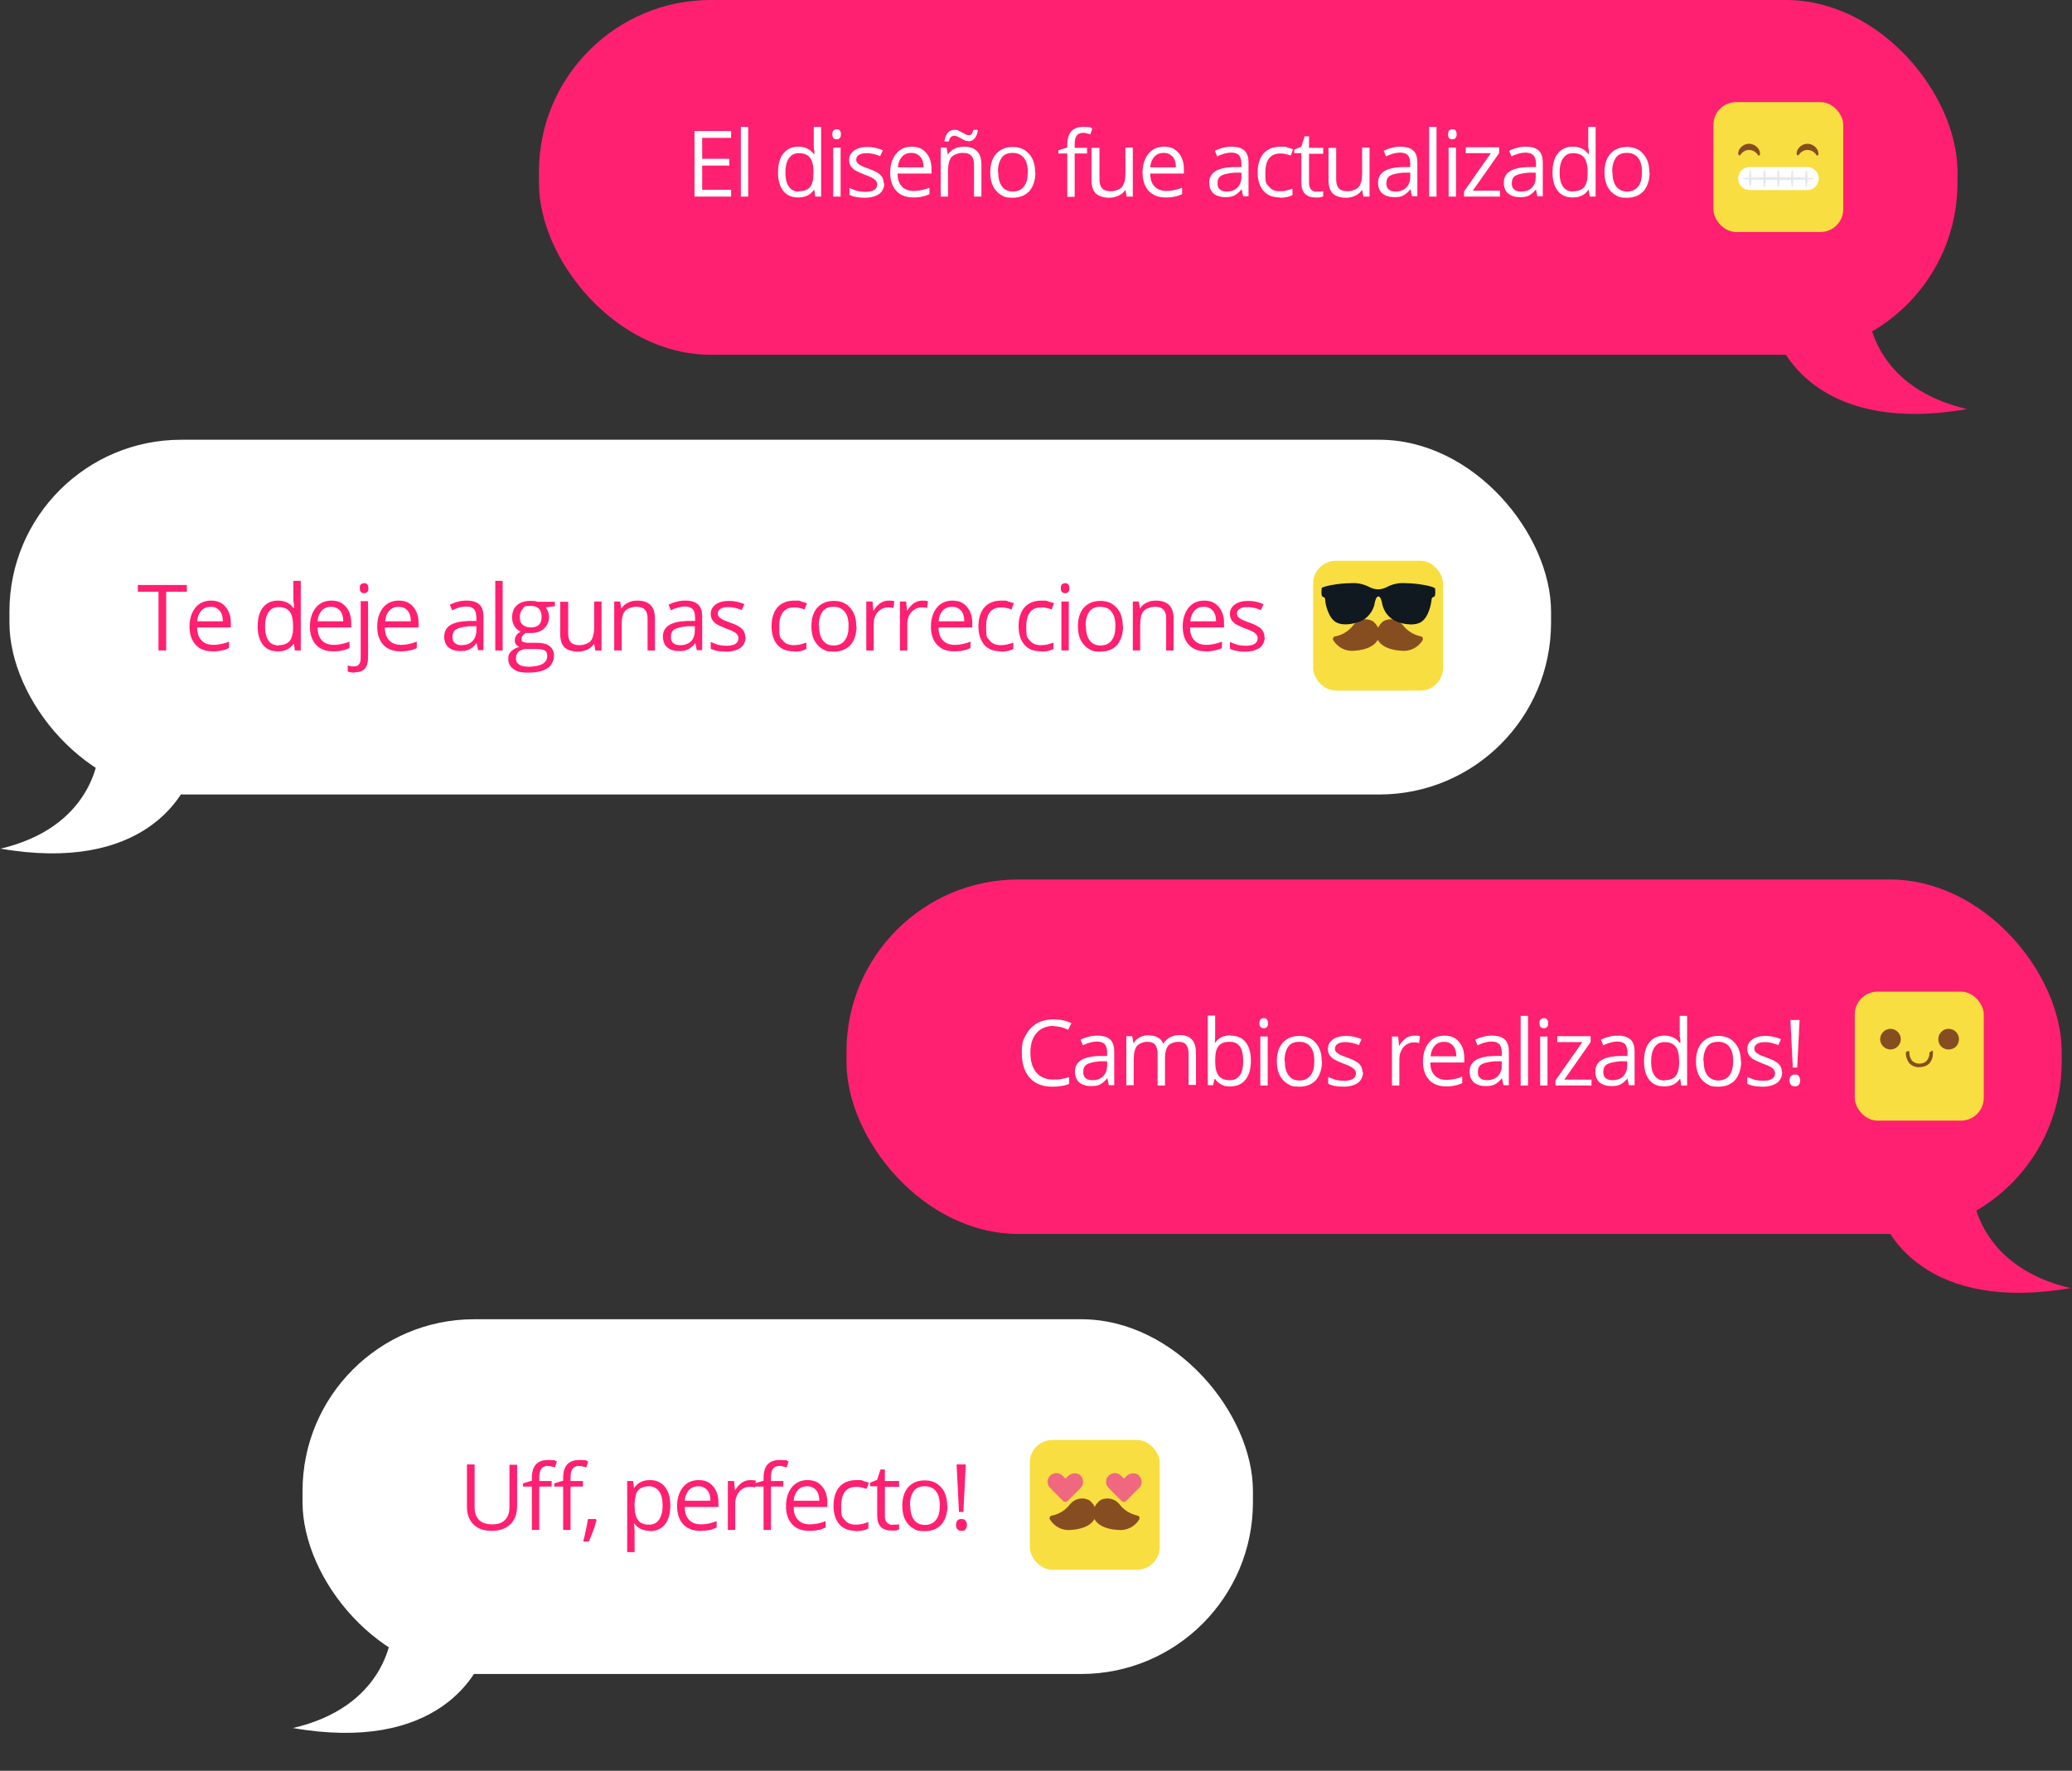 <?xml version="1.0" encoding="UTF-8"?>
<svg id="Layer_1" xmlns="http://www.w3.org/2000/svg" version="1.1" viewBox="0 0 702 600">
  <rect x="0" y="0" width="702" height="600" fill="#333333" stroke="none"/>
  <!-- Generator: Adobe Illustrator 29.6.0, SVG Export Plug-In . SVG Version: 2.1.1 Build 207)  -->
  <defs>
    <style>
      .st0 {
        fill: #fff;
      }

      .st1 {
        fill: #f06880;
      }

      .st2 {
        fill: #101820;
      }

      .st3 {
        fill: #ff2072;
      }

      .st4 {
        fill: #f8de40;
      }

      .st5 {
        fill: #e6e7e8;
      }

      .st6 {
        fill: #864e20;
      }
    </style>
  </defs>
  <rect class="st0" x="3.2" y="149" width="522.3" height="120.2" rx="58.2" ry="58.2"/>
  <path class="st0" d="M0,287.6c30.1-7,35-29.6,33.6-40.1l32.8,8.8c-2.1,13.9-18.4,39.6-66.5,31.2h.1Z"/>
  <rect class="st3" x="182.6" width="480.6" height="120.2" rx="58.2" ry="58.2"/>
  <path class="st3" d="M666.4,138.6c-30.1-7-35-29.6-33.6-40l-32.8,8.8c2.1,13.9,18.4,39.6,66.5,31.2h-.1Z"/>
  <path class="st0" d="M247.7,66.6h-12.4v-22.2h12.4v2.3h-9.8v7.1h9.2v2.3h-9.2v8.2h9.8v2.3ZM253.5,66.6h-2.5v-23.6h2.5v23.6ZM275.8,64.4h-.1c-1.2,1.7-2.9,2.5-5.2,2.5s-3.9-.7-5.1-2.2-1.8-3.6-1.8-6.3.6-4.9,1.8-6.4c1.2-1.5,2.9-2.3,5.1-2.3s4,.8,5.2,2.5h.2v-1.2c-.1,0-.2-1.2-.2-1.2v-6.8h2.5v23.6h-2l-.3-2.2h-.1ZM270.7,64.8c1.7,0,3-.5,3.7-1.4.8-.9,1.2-2.5,1.2-4.5v-.5c0-2.4-.4-4-1.2-5-.8-1-2-1.5-3.7-1.5s-2.6.6-3.4,1.7c-.8,1.1-1.2,2.8-1.2,4.9s.4,3.7,1.2,4.8c.8,1.1,1.9,1.6,3.4,1.6h0ZM284.8,66.6h-2.5v-16.6h2.5v16.6ZM282,45.5c0-.6.1-1,.4-1.3s.6-.4,1.1-.4.8,0,1,.4c.3.3.4.7.4,1.3s-.1,1-.4,1.3-.6.4-1,.4-.8,0-1.1-.4c-.3-.3-.4-.7-.4-1.3ZM299.6,62.1c0,1.5-.6,2.7-1.7,3.6-1.2.8-2.8,1.3-4.9,1.3s-3.9-.3-5.2-1v-2.3c.8.4,1.7.7,2.6,1,.9.2,1.8.3,2.7.3,1.3,0,2.3-.2,3-.6s1.1-1.1,1.1-1.9-.3-1.2-.9-1.7-1.6-1-3.3-1.6c-1.5-.6-2.6-1.1-3.3-1.5-.6-.4-1.1-.9-1.5-1.5-.3-.5-.5-1.2-.5-2,0-1.4.6-2.4,1.7-3.2s2.6-1.2,4.5-1.2,3.5.4,5.2,1.1l-.9,2c-1.7-.7-3.2-1-4.5-1s-2.1.2-2.7.6c-.6.4-.9.9-.9,1.5s.1.8.3,1.1c.2.3.6.6,1.1.9.5.3,1.5.7,2.9,1.2,2,.7,3.3,1.4,4,2.2.7.7,1,1.6,1,2.7h.2ZM309.5,66.9c-2.5,0-4.4-.7-5.8-2.2s-2.1-3.6-2.1-6.2.7-4.8,2-6.4c1.3-1.6,3.1-2.4,5.3-2.4s3.7.7,4.9,2.1c1.2,1.4,1.8,3.2,1.8,5.4v1.6h-11.5c0,2,.5,3.4,1.5,4.4.9,1,2.3,1.5,4,1.5s3.6-.4,5.3-1.1v2.2c-.9.4-1.7.7-2.5.8-.8.2-1.7.3-2.9.3h0ZM308.8,51.8c-1.3,0-2.4.4-3.2,1.3-.8.9-1.3,2.1-1.4,3.6h8.7c0-1.6-.4-2.8-1.1-3.6s-1.7-1.3-3-1.3ZM330,66.6v-10.8c0-1.4-.3-2.4-.9-3-.6-.7-1.6-1-2.9-1s-3,.5-3.8,1.4-1.2,2.5-1.2,4.7v8.7h-2.5v-16.6h2l.4,2.3h.1c.5-.8,1.2-1.5,2.2-1.9.9-.5,2-.7,3.1-.7,2,0,3.5.5,4.5,1.5s1.5,2.5,1.5,4.6v10.8h-2.5ZM328.1,47.8c-.4,0-.9,0-1.3-.3-.4-.2-.8-.4-1.2-.6-.4-.2-.8-.4-1.2-.6-.4-.2-.7-.3-1.1-.3s-.9.2-1.2.5c-.3.3-.5.8-.6,1.4h-1.5c.1-1.2.5-2.2,1.1-2.9s1.3-1,2.3-1,.9,0,1.4.3c.4.2.8.4,1.2.6.4.2.8.4,1.1.6.4.2.7.3,1,.3.5,0,.9,0,1.1-.4.2-.3.4-.8.6-1.4h1.5c-.1,1.2-.5,2.2-1.1,2.9s-1.3,1-2.3,1h.2ZM350.8,58.3c0,2.7-.7,4.8-2,6.4-1.4,1.5-3.3,2.3-5.7,2.3s-2.8-.3-4-1-2-1.7-2.7-3c-.6-1.3-.9-2.8-.9-4.6,0-2.7.7-4.8,2-6.3,1.4-1.5,3.2-2.3,5.6-2.3s4.2.8,5.5,2.3c1.4,1.5,2.1,3.6,2.1,6.3h.1ZM338.2,58.3c0,2.1.4,3.7,1.3,4.9.8,1.1,2.1,1.7,3.7,1.7s2.9-.6,3.7-1.7c.9-1.1,1.3-2.7,1.3-4.9s-.4-3.7-1.3-4.8-2.1-1.7-3.8-1.7-2.9.5-3.7,1.6c-.8,1.1-1.3,2.7-1.3,4.8h0ZM368.3,52h-4.2v14.7h-2.5v-14.7h-3v-1.1l3-.9v-.9c0-4.1,1.8-6.1,5.4-6.1s1.9.2,3.1.5l-.7,2c-1-.3-1.8-.5-2.5-.5s-1.7.3-2.1,1c-.5.6-.7,1.6-.7,3v1.1h4.2v2h0ZM372.5,50v10.8c0,1.4.3,2.4.9,3,.6.7,1.6,1,2.9,1s3-.5,3.8-1.4c.8-1,1.2-2.5,1.2-4.7v-8.7h2.5v16.6h-2.1l-.4-2.2h-.1c-.5.8-1.2,1.4-2.2,1.9-.9.4-2,.7-3.1.7-2,0-3.5-.5-4.6-1.4-1-1-1.5-2.5-1.5-4.6v-10.9h2.7ZM395,66.9c-2.5,0-4.4-.7-5.8-2.2s-2.1-3.6-2.1-6.2.7-4.8,2-6.4c1.3-1.6,3.1-2.4,5.3-2.4s3.7.7,4.9,2.1c1.2,1.4,1.8,3.2,1.8,5.4v1.6h-11.4c0,2,.5,3.4,1.5,4.4.9,1,2.3,1.5,4,1.5s3.6-.4,5.3-1.1v2.2c-.9.4-1.7.7-2.5.8-.8.2-1.7.3-2.9.3h0ZM394.3,51.8c-1.3,0-2.4.4-3.2,1.3-.8.9-1.3,2.1-1.4,3.6h8.7c0-1.6-.4-2.8-1.1-3.6s-1.7-1.3-3-1.3ZM421.2,66.6l-.5-2.4h-.1c-.8,1-1.7,1.7-2.5,2.1s-1.8.5-3.1.5-2.9-.4-3.9-1.3c-.9-.8-1.4-2.1-1.4-3.6,0-3.4,2.7-5.1,8.1-5.3h2.8v-1.1c0-1.3-.3-2.3-.8-2.9-.6-.6-1.5-.9-2.7-.9s-3,.4-4.7,1.3l-.8-1.9c.8-.4,1.7-.8,2.7-1,1-.3,2-.4,2.9-.4,2,0,3.4.4,4.4,1.3,1,.9,1.4,2.3,1.4,4.2v11.3h-1.9.1ZM415.5,64.9c1.6,0,2.8-.4,3.7-1.3.9-.9,1.4-2.1,1.4-3.6v-1.5h-2.5c-2,.2-3.4.5-4.3,1s-1.3,1.4-1.3,2.6.3,1.6.8,2.1c.6.5,1.3.7,2.3.7h-.1ZM433.7,66.9c-2.4,0-4.3-.7-5.6-2.2-1.3-1.5-2-3.6-2-6.3s.7-4.9,2-6.4,3.3-2.3,5.7-2.3,1.6,0,2.4.3c.8.2,1.4.4,1.9.6l-.8,2.1c-.6-.2-1.2-.4-1.8-.5-.7-.2-1.2-.2-1.7-.2-3.4,0-5.1,2.2-5.1,6.5s.4,3.6,1.2,4.7c.8,1.1,2.1,1.6,3.7,1.6s2.8-.3,4.3-.9v2.2c-1.1.6-2.5.9-4.2.9h0ZM446,64.9h1.3c.4,0,.7,0,1-.2v1.9c-.3,0-.7.2-1.2.3-.5,0-1,0-1.4,0-3.2,0-4.8-1.7-4.8-5.1v-9.9h-2.4v-1.2l2.4-1,1.1-3.5h1.5v3.9h4.8v2h-4.8v9.8c0,1,.2,1.8.7,2.3.5.5,1.1.8,2,.8l-.2-.2ZM452.7,50v10.8c0,1.4.3,2.4.9,3,.6.7,1.6,1,2.9,1s3-.5,3.8-1.4c.8-1,1.2-2.5,1.2-4.7v-8.7h2.5v16.6h-2.1l-.4-2.2h-.1c-.5.8-1.2,1.4-2.2,1.9-.9.4-2,.7-3.1.7-2,0-3.5-.5-4.5-1.4-1-1-1.5-2.5-1.5-4.6v-10.9h2.6ZM478.4,66.6l-.5-2.4h-.1c-.8,1-1.7,1.7-2.5,2.1s-1.8.5-3.1.5-2.9-.4-3.9-1.3c-.9-.8-1.4-2.1-1.4-3.6,0-3.4,2.7-5.1,8.1-5.3h2.8v-1.1c0-1.3-.3-2.3-.8-2.9-.6-.6-1.5-.9-2.7-.9s-3,.4-4.7,1.3l-.8-1.9c.8-.4,1.7-.8,2.7-1,1-.3,2-.4,2.9-.4,2,0,3.4.4,4.4,1.3,1,.9,1.4,2.3,1.4,4.2v11.3h-1.9.1ZM472.7,64.9c1.6,0,2.8-.4,3.7-1.3.9-.9,1.4-2.1,1.4-3.6v-1.5h-2.5c-2,.2-3.4.5-4.3,1s-1.3,1.4-1.3,2.6.3,1.6.8,2.1c.6.5,1.3.7,2.3.7h-.1ZM486.7,66.6h-2.5v-23.6h2.5v23.6ZM493.3,66.6h-2.5v-16.6h2.5v16.6ZM490.6,45.5c0-.6.1-1,.4-1.3s.6-.4,1.1-.4.8,0,1,.4c.3.3.4.7.4,1.3s-.1,1-.4,1.3-.6.4-1,.4-.8,0-1.1-.4c-.3-.3-.4-.7-.4-1.3ZM508.1,66.6h-12.1v-1.7l9.1-13h-8.5v-2h11.3v2l-8.9,12.7h9.2v2h-.1ZM520.9,66.6l-.5-2.4h0c-.8,1-1.7,1.7-2.5,2.1s-1.8.5-3.1.5-2.9-.4-3.9-1.3c-.9-.8-1.4-2.1-1.4-3.6,0-3.4,2.7-5.1,8.1-5.3h2.8v-1.1c0-1.3-.3-2.3-.9-2.9-.6-.6-1.5-.9-2.7-.9s-3,.4-4.7,1.3l-.8-1.9c.8-.4,1.7-.8,2.7-1,1-.3,2-.4,2.9-.4,2,0,3.4.4,4.4,1.3,1,.9,1.4,2.3,1.4,4.2v11.3h-1.9.2ZM515.3,64.9c1.6,0,2.8-.4,3.7-1.3.9-.9,1.3-2.1,1.3-3.6v-1.5h-2.5c-2,.2-3.4.5-4.3,1-.9.5-1.3,1.4-1.3,2.6s.3,1.6.8,2.1c.6.5,1.3.7,2.3.7ZM538.1,64.4h0c-1.2,1.7-2.9,2.5-5.2,2.5s-3.9-.7-5.1-2.2c-1.2-1.5-1.8-3.6-1.8-6.3s.6-4.9,1.8-6.4,2.9-2.3,5.1-2.3,4,.8,5.2,2.5h.2v-1.2c0,0-.2-1.2-.2-1.2v-6.8h2.5v23.6h-2l-.3-2.2h-.1ZM533,64.8c1.7,0,3-.5,3.7-1.4.8-.9,1.2-2.5,1.2-4.5v-.5c0-2.4-.4-4-1.2-5s-2-1.5-3.7-1.5-2.6.6-3.4,1.7c-.8,1.1-1.2,2.8-1.2,4.9s.4,3.7,1.2,4.8,1.9,1.6,3.4,1.6h0ZM558.9,58.3c0,2.7-.7,4.8-2,6.4-1.4,1.5-3.2,2.3-5.7,2.3s-2.8-.3-4-1-2-1.7-2.7-3c-.6-1.3-.9-2.8-.9-4.6,0-2.7.7-4.8,2-6.3,1.4-1.5,3.2-2.3,5.6-2.3s4.2.8,5.5,2.3c1.4,1.5,2.1,3.6,2.1,6.3h.1ZM546.3,58.3c0,2.1.4,3.7,1.3,4.9.8,1.1,2.1,1.7,3.7,1.7s2.9-.6,3.7-1.7c.9-1.1,1.3-2.7,1.3-4.9s-.4-3.7-1.3-4.8c-.8-1.1-2.1-1.7-3.8-1.7s-2.9.5-3.7,1.6-1.3,2.7-1.3,4.8h0Z"/>
  <rect class="st3" x="286.8" y="298" width="411.7" height="120.1" rx="58.2" ry="58.2"/>
  <path class="st3" d="M701.7,436.5c-30.1-7-35-29.6-33.6-40.1l-32.8,8.8c2.1,13.9,18.4,39.6,66.5,31.2h-.1Z"/>
  <path class="st0" d="M357,347.6c-2.4,0-4.4.8-5.8,2.4s-2.1,3.8-2.1,6.7.7,5.1,2,6.7c1.4,1.6,3.3,2.4,5.8,2.4s3.3-.3,5.3-.8v2.3c-1.5.6-3.4.9-5.7.9-3.3,0-5.8-1-7.6-3-1.8-2-2.7-4.8-2.7-8.4s.4-4.3,1.3-6,2.1-3,3.7-4c1.6-.9,3.5-1.4,5.7-1.4s4.4.4,6.1,1.3l-1.1,2.2c-1.7-.8-3.4-1.2-5-1.2h.1ZM375.7,367.8l-.5-2.4h-.1c-.8,1-1.7,1.7-2.5,2.1s-1.8.5-3.1.5-2.9-.4-3.9-1.3c-.9-.8-1.4-2.1-1.4-3.6,0-3.4,2.7-5.1,8.1-5.3h2.8v-1.1c0-1.3-.3-2.3-.8-2.9-.6-.6-1.5-.9-2.7-.9s-3,.4-4.7,1.3l-.8-1.9c.8-.4,1.7-.8,2.7-1,1-.3,2-.4,2.9-.4,2,0,3.4.4,4.4,1.3s1.4,2.3,1.4,4.2v11.3h-1.9.1ZM370,366c1.6,0,2.8-.4,3.7-1.3.9-.9,1.4-2.1,1.4-3.6v-1.5h-2.5c-2,.2-3.4.5-4.3,1s-1.3,1.4-1.3,2.6.3,1.6.8,2.1c.6.5,1.3.7,2.3.7h-.1ZM402.7,367.8v-10.8c0-1.3-.3-2.3-.8-3-.6-.7-1.4-1-2.6-1s-2.7.4-3.5,1.3c-.7.9-1.1,2.3-1.1,4.2v9.3h-2.5v-10.8c0-1.3-.3-2.3-.8-3-.6-.7-1.5-1-2.7-1s-2.7.5-3.5,1.4c-.7.9-1.1,2.5-1.1,4.6v8.7h-2.5v-16.6h2l.4,2.3h.1c.5-.8,1.1-1.4,2-1.9s1.8-.7,2.9-.7c2.6,0,4.3.9,5.1,2.8h.1c.5-.9,1.2-1.6,2.2-2.1.9-.5,2-.8,3.2-.8,1.9,0,3.3.5,4.2,1.5.9,1,1.4,2.5,1.4,4.6v10.8h-2.5v.2ZM416.9,350.9c2.2,0,3.9.7,5.1,2.2s1.8,3.6,1.8,6.3-.6,4.9-1.8,6.4c-1.2,1.5-2.9,2.3-5.1,2.3s-2.1-.2-3-.6-1.6-1-2.2-1.9h-.2l-.5,2.1h-1.8v-23.6h2.5v5.7c0,1.3,0,2.4-.1,3.5h.1c1.2-1.7,2.9-2.5,5.2-2.5h0ZM416.5,353c-1.7,0-3,.5-3.7,1.5-.8,1-1.1,2.6-1.1,5s.4,4,1.2,5c.8,1,2,1.5,3.7,1.5s2.7-.6,3.5-1.7,1.1-2.8,1.1-4.9-.4-3.8-1.1-4.8c-.8-1.1-1.9-1.6-3.5-1.6h-.1ZM429.5,367.8h-2.5v-16.6h2.5v16.6ZM426.7,346.7c0-.6.1-1,.4-1.3s.6-.4,1.1-.4.8.1,1,.4c.3.3.4.7.4,1.3s-.1,1-.4,1.3-.6.4-1,.4-.8-.1-1.1-.4c-.3-.3-.4-.7-.4-1.3ZM447.9,359.5c0,2.7-.7,4.8-2,6.4-1.4,1.5-3.2,2.3-5.7,2.3s-2.8-.3-4-1-2-1.7-2.7-3c-.6-1.3-.9-2.8-.9-4.6,0-2.7.7-4.8,2-6.3,1.4-1.5,3.2-2.3,5.6-2.3s4.2.8,5.5,2.3c1.4,1.5,2.1,3.6,2.1,6.3h.1ZM435.3,359.5c0,2.1.4,3.7,1.3,4.9s2.1,1.7,3.7,1.7,2.9-.6,3.7-1.7c.9-1.1,1.3-2.7,1.3-4.9s-.4-3.7-1.3-4.8c-.8-1.1-2.1-1.7-3.8-1.7s-2.9.5-3.7,1.6-1.3,2.7-1.3,4.8h0ZM461.8,363.3c0,1.5-.6,2.7-1.7,3.6-1.2.8-2.8,1.3-4.9,1.3s-3.9-.3-5.2-1v-2.3c.8.4,1.7.7,2.6,1,.9.2,1.8.3,2.7.3,1.3,0,2.3-.2,3-.6s1.1-1.1,1.1-1.9-.3-1.2-.9-1.7-1.6-1-3.3-1.6c-1.5-.6-2.6-1.1-3.3-1.5-.6-.4-1.1-.9-1.5-1.5-.3-.5-.5-1.2-.5-2,0-1.4.6-2.4,1.7-3.2,1.1-.8,2.6-1.2,4.5-1.2s3.5.4,5.2,1.1l-.9,2c-1.7-.7-3.2-1-4.5-1s-2.1.2-2.7.6-.9.9-.9,1.5.1.8.3,1.1c.2.3.6.6,1.1.9s1.5.7,2.9,1.2c2,.7,3.3,1.4,4,2.2.7.7,1,1.6,1,2.7h.2ZM479.1,350.9c.7,0,1.4,0,2,.2l-.3,2.3c-.7-.2-1.3-.2-1.8-.2-1.3,0-2.5.5-3.5,1.6-.9,1.1-1.4,2.5-1.4,4.1v8.9h-2.5v-16.6h2.1l.3,3.1h.1c.6-1.1,1.4-1.9,2.2-2.5.9-.6,1.8-.9,2.9-.9h-.1ZM490,368.1c-2.5,0-4.4-.7-5.8-2.2s-2.1-3.6-2.1-6.2.7-4.8,2-6.4,3.1-2.4,5.3-2.4,3.7.7,4.9,2.1c1.2,1.4,1.8,3.2,1.8,5.4v1.6h-11.5c0,2,.5,3.4,1.5,4.4.9,1,2.3,1.5,4,1.5s3.6-.4,5.3-1.1v2.2c-.9.4-1.7.7-2.5.8-.8.2-1.7.3-2.9.3h0ZM489.3,353c-1.3,0-2.4.4-3.2,1.3-.8.9-1.3,2.1-1.4,3.6h8.7c0-1.6-.4-2.8-1.1-3.6-.7-.8-1.7-1.3-3-1.3ZM509.4,367.8l-.5-2.4h-.1c-.8,1-1.7,1.7-2.5,2.1s-1.8.5-3.1.5-2.9-.4-3.9-1.3c-.9-.8-1.4-2.1-1.4-3.6,0-3.4,2.7-5.1,8.1-5.3h2.8v-1.1c0-1.3-.3-2.3-.8-2.9-.6-.6-1.5-.9-2.7-.9s-3,.4-4.7,1.3l-.8-1.9c.8-.4,1.7-.8,2.7-1,1-.3,2-.4,2.9-.4,2,0,3.4.4,4.4,1.3s1.4,2.3,1.4,4.2v11.3h-1.9.1ZM503.7,366c1.6,0,2.8-.4,3.7-1.3.9-.9,1.4-2.1,1.4-3.6v-1.5h-2.5c-2,.2-3.4.5-4.3,1s-1.3,1.4-1.3,2.6.3,1.6.8,2.1c.6.5,1.3.7,2.3.7h-.1ZM517.7,367.8h-2.5v-23.6h2.5v23.6ZM524.3,367.8h-2.5v-16.6h2.5v16.6ZM521.6,346.7c0-.6,0-1,.4-1.3.3-.3.6-.4,1.1-.4s.8.1,1,.4c.3.3.4.7.4,1.3s0,1-.4,1.3c-.3.3-.6.4-1,.4s-.8-.1-1.1-.4-.4-.7-.4-1.3ZM539.1,367.8h-12.1v-1.7l9.1-13h-8.5v-2h11.3v2l-8.9,12.7h9.2v2h0ZM551.9,367.8l-.5-2.4h0c-.8,1-1.7,1.7-2.5,2.1s-1.8.5-3.1.5-2.9-.4-3.9-1.3c-.9-.8-1.4-2.1-1.4-3.6,0-3.4,2.7-5.1,8.1-5.3h2.8v-1.1c0-1.3-.3-2.3-.8-2.9-.6-.6-1.5-.9-2.7-.9s-3,.4-4.7,1.3l-.8-1.9c.8-.4,1.7-.8,2.7-1,1-.3,2-.4,2.9-.4,2,0,3.4.4,4.4,1.3s1.4,2.3,1.4,4.2v11.3h-1.9,0ZM546.2,366c1.6,0,2.8-.4,3.7-1.3s1.4-2.1,1.4-3.6v-1.5h-2.5c-2,.2-3.4.5-4.3,1-.9.5-1.3,1.4-1.3,2.6s.3,1.6.8,2.1c.6.5,1.3.7,2.3.7h-.1ZM569.1,365.6h0c-1.2,1.7-2.9,2.5-5.2,2.5s-3.9-.7-5.1-2.2c-1.2-1.5-1.8-3.6-1.8-6.3s.6-4.9,1.8-6.4,2.9-2.3,5.1-2.3,4,.8,5.2,2.5h.2v-1.2c0,0-.2-1.2-.2-1.2v-6.8h2.5v23.6h-2l-.3-2.2h-.1ZM564,366c1.7,0,3-.5,3.7-1.4.8-.9,1.2-2.5,1.2-4.5v-.5c0-2.4-.4-4-1.2-5s-2-1.5-3.7-1.5-2.6.6-3.4,1.7c-.8,1.1-1.2,2.8-1.2,4.9s.4,3.7,1.2,4.8c.8,1.1,1.9,1.6,3.4,1.6h0ZM589.9,359.5c0,2.7-.7,4.8-2,6.4-1.4,1.5-3.2,2.3-5.7,2.3s-2.8-.3-4-1-2-1.7-2.7-3c-.6-1.3-.9-2.8-.9-4.6,0-2.7.7-4.8,2-6.3,1.4-1.5,3.2-2.3,5.6-2.3s4.2.8,5.5,2.3c1.4,1.5,2.1,3.6,2.1,6.3h.1ZM577.2,359.5c0,2.1.4,3.7,1.3,4.9.9,1.1,2.1,1.7,3.7,1.7s2.9-.6,3.7-1.7c.9-1.1,1.3-2.7,1.3-4.9s-.4-3.7-1.3-4.8c-.8-1.1-2.1-1.7-3.8-1.7s-2.9.5-3.7,1.6-1.3,2.7-1.3,4.8h0ZM603.8,363.3c0,1.5-.6,2.7-1.7,3.6-1.2.8-2.8,1.3-4.9,1.3s-3.9-.3-5.2-1v-2.3c.8.4,1.7.7,2.6,1,.9.2,1.8.3,2.7.3,1.3,0,2.3-.2,3-.6s1.1-1.1,1.1-1.9-.3-1.2-.8-1.7c-.6-.5-1.6-1-3.3-1.6-1.5-.6-2.6-1.1-3.3-1.5-.6-.4-1.1-.9-1.5-1.5-.3-.5-.5-1.2-.5-2,0-1.4.6-2.4,1.7-3.2,1.1-.8,2.6-1.2,4.5-1.2s3.5.4,5.2,1.1l-.9,2c-1.7-.7-3.2-1-4.5-1s-2.1.2-2.7.6c-.6.4-.9.9-.9,1.5s0,.8.3,1.1c.2.3.6.6,1.1.9s1.5.7,2.9,1.2c2,.7,3.3,1.4,4,2.2.7.7,1,1.6,1,2.7h.1ZM609,361.7h-1.6l-.8-16.1h3.1l-.8,16.1h0ZM606.3,366.2c0-1.4.6-2.1,1.8-2.1s1,.2,1.3.5c.3.4.5.9.5,1.5s-.2,1.2-.5,1.5c-.3.4-.8.5-1.3.5s-1-.2-1.3-.5-.5-.8-.5-1.6v.2Z"/>
  <path class="st3" d="M56.3,220.4h-2.6v-19.9h-7v-2.3h16.6v2.3h-7s0,19.9,0,19.9ZM72.1,220.7c-2.5,0-4.4-.7-5.8-2.2s-2.1-3.6-2.1-6.2.7-4.8,2-6.4c1.3-1.6,3.1-2.4,5.3-2.4s3.7.7,4.9,2.1c1.2,1.4,1.8,3.2,1.8,5.4v1.6h-11.4c0,2,.5,3.4,1.5,4.4.9,1,2.3,1.5,4,1.5s3.6-.4,5.3-1.1v2.2c-.9.4-1.7.7-2.5.8-.8.2-1.7.3-2.9.3h-.1ZM71.4,205.6c-1.3,0-2.4.4-3.2,1.3-.8.9-1.3,2.1-1.4,3.6h8.7c0-1.6-.4-2.8-1.1-3.6s-1.7-1.3-3-1.3ZM99.4,218.2h0c-1.2,1.7-2.9,2.5-5.2,2.5s-3.9-.7-5.1-2.2-1.8-3.6-1.8-6.3.6-4.9,1.8-6.4c1.2-1.5,2.9-2.3,5.1-2.3s4,.8,5.2,2.5h.2v-1.2c0,0-.2-1.2-.2-1.2v-6.8h2.5v23.6h-2l-.3-2.2h0ZM94.4,218.6c1.7,0,3-.5,3.7-1.4.8-.9,1.2-2.5,1.2-4.5v-.5c0-2.4-.4-4-1.2-5-.8-1-2-1.5-3.7-1.5s-2.6.6-3.4,1.7c-.8,1.1-1.2,2.8-1.2,4.9s.4,3.7,1.2,4.8c.8,1.1,1.9,1.6,3.4,1.6h0ZM112.9,220.7c-2.5,0-4.4-.7-5.8-2.2s-2.1-3.6-2.1-6.2.7-4.8,2-6.4c1.3-1.6,3.1-2.4,5.3-2.4s3.7.7,4.9,2.1c1.2,1.4,1.8,3.2,1.8,5.4v1.6h-11.4c0,2,.5,3.4,1.5,4.4.9,1,2.3,1.5,4,1.5s3.6-.4,5.3-1.1v2.2c-.9.4-1.7.7-2.5.8-.8.2-1.7.3-2.9.3h-.1ZM112.2,205.6c-1.3,0-2.4.4-3.2,1.3-.8.9-1.3,2.1-1.4,3.6h8.7c0-1.6-.4-2.8-1.1-3.6s-1.7-1.3-3-1.3ZM120.1,227.9c-1,0-1.7-.1-2.3-.4v-2c.7.2,1.4.3,2.1.3s1.4-.2,1.7-.7c.4-.4.6-1.1.6-2v-19.4h2.5v19.2c0,3.3-1.5,4.9-4.5,4.9h0ZM121.9,199.3c0-.6,0-1,.4-1.3s.6-.4,1.1-.4.8.1,1,.4c.3.3.4.7.4,1.3s0,1-.4,1.3-.6.4-1,.4-.8-.1-1.1-.4c-.3-.3-.4-.7-.4-1.3ZM135.7,220.7c-2.5,0-4.4-.7-5.8-2.2-1.4-1.5-2.1-3.6-2.1-6.2s.7-4.8,2-6.4c1.3-1.6,3.1-2.4,5.3-2.4s3.7.7,4.9,2.1c1.2,1.4,1.8,3.2,1.8,5.4v1.6h-11.4c0,2,.5,3.4,1.5,4.4.9,1,2.3,1.5,4,1.5s3.6-.4,5.3-1.1v2.2c-.9.4-1.7.7-2.5.8-.8.2-1.7.3-2.9.3h-.1ZM135.1,205.6c-1.3,0-2.4.4-3.2,1.3-.8.9-1.3,2.1-1.4,3.6h8.7c0-1.6-.4-2.8-1.1-3.6-.7-.8-1.7-1.3-3-1.3ZM162,220.4l-.5-2.4h-.1c-.8,1-1.7,1.7-2.5,2.1-.8.4-1.8.5-3.1.5s-2.9-.4-3.9-1.3c-.9-.8-1.4-2.1-1.4-3.6,0-3.4,2.7-5.1,8.1-5.3h2.8v-1.1c0-1.3-.3-2.3-.8-2.9-.6-.6-1.4-.9-2.7-.9s-3,.4-4.7,1.3l-.8-1.9c.8-.4,1.7-.8,2.7-1,1-.3,2-.4,2.9-.4,2,0,3.4.4,4.4,1.3,1,.9,1.4,2.3,1.4,4.2v11.3h-1.9.1ZM156.3,218.6c1.6,0,2.8-.4,3.7-1.3.9-.9,1.4-2.1,1.4-3.6v-1.5h-2.5c-2,.2-3.4.5-4.3,1-.9.5-1.3,1.4-1.3,2.6s.3,1.6.8,2.1c.6.5,1.3.7,2.3.7h0ZM170.3,220.4h-2.5v-23.6h2.5v23.6ZM188,203.8v1.6l-3.1.4c.3.4.5.8.8,1.4.2.6.3,1.2.3,1.9,0,1.6-.6,2.9-1.7,3.9-1.1,1-2.6,1.5-4.6,1.5s-1,0-1.4-.1c-1.1.6-1.6,1.3-1.6,2.1s.2.8.6,1c.4.2,1,.3,1.9.3h2.9c1.8,0,3.2.4,4.1,1.1,1,.8,1.5,1.9,1.5,3.3s-.7,3.2-2.2,4.2-3.6,1.5-6.5,1.5-3.9-.4-5-1.2c-1.2-.8-1.8-2-1.8-3.4s.3-1.9,1-2.6c.6-.7,1.6-1.2,2.7-1.5-.4-.2-.8-.5-1.1-.9s-.4-.9-.4-1.4.2-1.1.5-1.6.8-.9,1.5-1.3c-.9-.4-1.6-1-2.1-1.8s-.8-1.8-.8-2.9c0-1.8.5-3.2,1.6-4.2s2.6-1.5,4.6-1.5,1.7.1,2.4.3h5.9ZM174.8,223.2c0,.9.4,1.6,1.1,2,.8.5,1.8.7,3.3.7s3.7-.3,4.7-1c1-.6,1.5-1.5,1.5-2.6s-.3-1.5-.8-1.9c-.6-.3-1.6-.5-3.1-.5h-3c-1.1,0-2,.3-2.7.8-.6.5-1,1.3-1,2.3v.2ZM176.1,209.1c0,1.2.3,2,1,2.6s1.6.9,2.7.9c2.5,0,3.7-1.2,3.7-3.6s-1.2-3.7-3.7-3.7-2.1.3-2.7,1c-.6.6-1,1.6-1,2.8ZM192.5,203.8v10.8c0,1.4.3,2.4.9,3,.6.7,1.6,1,2.9,1s3-.5,3.8-1.4c.8-1,1.2-2.5,1.2-4.7v-8.7h2.5v16.6h-2.1l-.4-2.2h-.1c-.5.8-1.2,1.4-2.2,1.9-.9.4-2,.7-3.1.7-2,0-3.5-.5-4.6-1.4-1-1-1.5-2.5-1.5-4.6v-10.9h2.7ZM219.4,220.4v-10.8c0-1.4-.3-2.4-.9-3-.6-.7-1.6-1-2.9-1s-3,.5-3.8,1.4-1.2,2.5-1.2,4.7v8.7h-2.5v-16.6h2l.4,2.3h.1c.5-.8,1.2-1.5,2.2-1.9.9-.5,2-.7,3.1-.7,2,0,3.5.5,4.5,1.5s1.5,2.5,1.5,4.6v10.8h-2.5ZM236.1,220.4l-.5-2.4h-.1c-.8,1-1.7,1.7-2.5,2.1-.8.4-1.8.5-3.1.5s-2.9-.4-3.9-1.3c-.9-.8-1.4-2.1-1.4-3.6,0-3.4,2.7-5.1,8.1-5.3h2.8v-1.1c0-1.3-.3-2.3-.8-2.9-.6-.6-1.5-.9-2.7-.9s-3,.4-4.7,1.3l-.8-1.9c.8-.4,1.7-.8,2.7-1,1-.3,2-.4,2.9-.4,2,0,3.4.4,4.4,1.3,1,.9,1.4,2.3,1.4,4.2v11.3h-1.9.1ZM230.4,218.6c1.6,0,2.8-.4,3.7-1.3.9-.9,1.3-2.1,1.3-3.6v-1.5h-2.5c-2,.2-3.4.5-4.3,1-.9.5-1.3,1.4-1.3,2.6s.3,1.6.8,2.1c.6.5,1.3.7,2.3.7ZM252.6,215.9c0,1.5-.6,2.7-1.7,3.6-1.2.8-2.8,1.3-4.9,1.3s-3.9-.3-5.2-1v-2.3c.8.4,1.7.7,2.6,1,.9.2,1.8.3,2.7.3,1.3,0,2.3-.2,3-.6.7-.4,1.1-1.1,1.1-1.9s-.3-1.2-.8-1.7c-.6-.5-1.6-1-3.3-1.6-1.5-.6-2.6-1.1-3.3-1.5-.6-.4-1.1-.9-1.5-1.5-.3-.5-.5-1.2-.5-2,0-1.4.6-2.4,1.7-3.2,1.1-.8,2.6-1.2,4.5-1.2s3.5.4,5.2,1.1l-.9,2c-1.7-.7-3.2-1-4.5-1s-2.1.2-2.7.6c-.6.4-.9.9-.9,1.5s.1.8.3,1.1.6.6,1.1.9c.5.3,1.5.7,2.9,1.2,2,.7,3.3,1.4,4,2.2.7.7,1,1.6,1,2.7h0ZM269,220.7c-2.4,0-4.3-.7-5.6-2.2-1.3-1.5-2-3.6-2-6.3s.7-4.9,2-6.4,3.3-2.3,5.7-2.3,1.6,0,2.4.3,1.4.4,1.9.6l-.8,2.1c-.6-.2-1.2-.4-1.8-.5-.7-.2-1.2-.2-1.7-.2-3.4,0-5.1,2.2-5.1,6.5s.4,3.6,1.2,4.7c.8,1.1,2.1,1.6,3.7,1.6s2.8-.3,4.3-.9v2.2c-1.1.6-2.5.9-4.2.9h0ZM290.2,212.1c0,2.7-.7,4.8-2,6.4-1.4,1.5-3.3,2.3-5.7,2.3s-2.8-.3-4-1-2-1.7-2.7-3c-.6-1.3-.9-2.8-.9-4.6,0-2.7.7-4.8,2-6.3,1.4-1.5,3.2-2.3,5.6-2.3s4.2.8,5.5,2.3c1.4,1.5,2.1,3.6,2.1,6.3h.1ZM277.5,212.1c0,2.1.4,3.7,1.3,4.9s2.1,1.7,3.7,1.7,2.9-.6,3.7-1.7c.9-1.1,1.3-2.7,1.3-4.9s-.4-3.7-1.3-4.8-2.1-1.7-3.8-1.7-2.9.5-3.7,1.6c-.8,1.1-1.3,2.7-1.3,4.8h0ZM301,203.5c.7,0,1.4,0,2,.2l-.3,2.3c-.7-.2-1.3-.2-1.8-.2-1.3,0-2.5.5-3.5,1.6s-1.4,2.5-1.4,4.1v8.9h-2.5v-16.6h2.1l.3,3.1h.1c.6-1.1,1.4-1.9,2.2-2.5.9-.6,1.8-.9,2.9-.9h-.1ZM312.4,203.5c.7,0,1.4,0,2,.2l-.3,2.3c-.7-.2-1.3-.2-1.8-.2-1.3,0-2.5.5-3.5,1.6s-1.4,2.5-1.4,4.1v8.9h-2.5v-16.6h2.1l.3,3.1h.1c.6-1.1,1.4-1.9,2.2-2.5.9-.6,1.8-.9,2.9-.9h-.1ZM323.3,220.7c-2.5,0-4.4-.7-5.8-2.2s-2.1-3.6-2.1-6.2.7-4.8,2-6.4c1.3-1.6,3.1-2.4,5.3-2.4s3.7.7,4.9,2.1c1.2,1.4,1.8,3.2,1.8,5.4v1.6h-11.4c0,2,.5,3.4,1.5,4.4.9,1,2.3,1.5,4,1.5s3.6-.4,5.3-1.1v2.2c-.9.4-1.7.7-2.5.8-.8.2-1.7.3-2.9.3h0ZM322.6,205.6c-1.3,0-2.4.4-3.2,1.3-.8.9-1.3,2.1-1.4,3.6h8.7c0-1.6-.4-2.8-1.1-3.6s-1.7-1.3-3-1.3ZM339.1,220.7c-2.4,0-4.3-.7-5.6-2.2-1.3-1.5-2-3.6-2-6.3s.7-4.9,2-6.4,3.3-2.3,5.7-2.3,1.6,0,2.4.3c.8.2,1.4.4,1.9.6l-.8,2.1c-.6-.2-1.2-.4-1.8-.5-.7-.2-1.2-.2-1.7-.2-3.4,0-5.1,2.2-5.1,6.5s.4,3.6,1.2,4.7c.8,1.1,2.1,1.6,3.7,1.6s2.8-.3,4.3-.9v2.2c-1.1.6-2.5.9-4.2.9h0ZM352.7,220.7c-2.4,0-4.3-.7-5.6-2.2-1.3-1.5-2-3.6-2-6.3s.7-4.9,2-6.4,3.3-2.3,5.7-2.3,1.6,0,2.4.3c.8.2,1.4.4,1.9.6l-.8,2.1c-.6-.2-1.2-.4-1.8-.5-.7-.2-1.2-.2-1.7-.2-3.4,0-5.1,2.2-5.1,6.5s.4,3.6,1.2,4.7c.8,1.1,2.1,1.6,3.7,1.6s2.8-.3,4.3-.9v2.2c-1.1.6-2.5.9-4.2.9h0ZM362.1,220.4h-2.5v-16.6h2.5v16.6ZM359.4,199.3c0-.6.1-1,.4-1.3s.6-.4,1.1-.4.8.1,1,.4c.3.3.4.7.4,1.3s-.1,1-.4,1.3-.6.4-1,.4-.8-.1-1.1-.4c-.3-.3-.4-.7-.4-1.3ZM380.5,212.1c0,2.7-.7,4.8-2,6.4-1.4,1.5-3.2,2.3-5.7,2.3s-2.8-.3-4-1-2-1.7-2.7-3c-.6-1.3-.9-2.8-.9-4.6,0-2.7.7-4.8,2-6.3,1.4-1.5,3.2-2.3,5.6-2.3s4.2.8,5.5,2.3c1.4,1.5,2.1,3.6,2.1,6.3h.1ZM367.9,212.1c0,2.1.4,3.7,1.3,4.9.8,1.1,2.1,1.7,3.7,1.7s2.9-.6,3.7-1.7c.9-1.1,1.3-2.7,1.3-4.9s-.4-3.7-1.3-4.8c-.8-1.1-2.1-1.7-3.8-1.7s-2.9.5-3.7,1.6c-.8,1.1-1.3,2.7-1.3,4.8h0ZM395.1,220.4v-10.8c0-1.4-.3-2.4-.9-3-.6-.7-1.6-1-2.9-1s-3,.5-3.8,1.4-1.2,2.5-1.2,4.7v8.7h-2.5v-16.6h2l.4,2.3h.1c.5-.8,1.2-1.5,2.2-1.9.9-.5,2-.7,3.1-.7,2,0,3.5.5,4.5,1.5s1.5,2.5,1.5,4.6v10.8h-2.5ZM408.6,220.7c-2.5,0-4.4-.7-5.8-2.2s-2.1-3.6-2.1-6.2.7-4.8,2-6.4c1.3-1.6,3.1-2.4,5.3-2.4s3.7.7,4.9,2.1c1.2,1.4,1.8,3.2,1.8,5.4v1.6h-11.5c0,2,.5,3.4,1.5,4.4.9,1,2.3,1.5,4,1.5s3.6-.4,5.3-1.1v2.2c-.9.4-1.7.7-2.5.8-.8.2-1.7.3-2.9.3h0ZM407.9,205.6c-1.3,0-2.4.4-3.2,1.3-.8.9-1.3,2.1-1.4,3.6h8.7c0-1.6-.4-2.8-1.1-3.6s-1.7-1.3-3-1.3ZM428.5,215.9c0,1.5-.6,2.7-1.7,3.6-1.2.8-2.8,1.3-4.9,1.3s-3.9-.3-5.2-1v-2.3c.8.4,1.7.7,2.6,1,.9.2,1.8.3,2.7.3,1.3,0,2.3-.2,3-.6.7-.4,1.1-1.1,1.1-1.9s-.3-1.2-.8-1.7c-.6-.5-1.6-1-3.3-1.6-1.5-.6-2.6-1.1-3.3-1.5-.6-.4-1.1-.9-1.5-1.5-.3-.5-.5-1.2-.5-2,0-1.4.6-2.4,1.7-3.2s2.6-1.2,4.5-1.2,3.5.4,5.2,1.1l-.9,2c-1.7-.7-3.2-1-4.5-1s-2.1.2-2.7.6c-.6.4-.9.9-.9,1.5s.1.8.3,1.1c.2.3.6.6,1.1.9.5.3,1.5.7,2.9,1.2,2,.7,3.3,1.4,4,2.2.7.7,1,1.6,1,2.7h0Z"/>
  <g>
    <rect class="st0" x="102.5" y="447" width="322" height="120.2" rx="58.2" ry="58.2"/>
    <path class="st0" d="M99.3,585.5c30.1-7,35-29.6,33.6-40l32.8,8.8c-2.1,13.9-18.4,39.6-66.5,31.2h.1Z"/>
  </g>
  <path class="st3" d="M175.2,496.2v14.3c0,2.5-.8,4.5-2.3,6-1.5,1.4-3.6,2.2-6.3,2.2s-4.7-.7-6.2-2.2-2.2-3.5-2.2-6v-14.3h2.6v14.5c0,1.8.5,3.3,1.5,4.3s2.5,1.5,4.5,1.5,3.3-.5,4.3-1.5,1.5-2.4,1.5-4.3v-14.4h2.6,0ZM197.5,503.7h-4.2v14.7h-2.5v-14.7h-3v-1.1l3-.9v-.9c0-4.1,1.8-6.1,5.4-6.1s1.9.2,3.1.5l-.7,2c-1-.3-1.8-.5-2.5-.5s-1.7.3-2.1,1c-.5.6-.7,1.6-.7,3v1.1h4.2v2h0ZM186.9,503.7h-4.2v14.7h-2.5v-14.7h-3v-1.1l3-.9v-.9c0-4.1,1.8-6.1,5.4-6.1s1.9.2,3.1.5l-.7,2c-1-.3-1.8-.5-2.5-.5s-1.7.3-2.1,1c-.5.6-.7,1.6-.7,3v1.1h4.2v2h0ZM201.9,514.8l.2.3c-.3,1-.6,2.2-1.1,3.5s-1,2.6-1.5,3.7h-1.9c.3-1.1.6-2.4.9-3.9.3-1.5.6-2.8.7-3.7h2.8,0ZM220.2,518.7c-1.1,0-2.1-.2-3-.6-.9-.4-1.6-1-2.2-1.8h-.2c.1,1,.2,1.9.2,2.8v6.8h-2.5v-24.1h2l.3,2.3h.1c.6-.9,1.4-1.6,2.3-2,.9-.4,1.8-.6,3-.6,2.2,0,3.9.8,5.1,2.3,1.2,1.5,1.8,3.6,1.8,6.3s-.6,4.9-1.8,6.4-2.9,2.3-5.1,2.3h0ZM219.9,503.6c-1.7,0-2.9.5-3.7,1.4s-1.1,2.4-1.2,4.5v.6c0,2.3.4,4,1.2,5s2,1.5,3.7,1.5,2.6-.6,3.4-1.7c.8-1.2,1.2-2.8,1.2-4.8s-.4-3.7-1.2-4.8c-.8-1.1-2-1.7-3.4-1.7h0ZM237.3,518.7c-2.5,0-4.4-.7-5.8-2.2-1.4-1.5-2.1-3.6-2.1-6.2s.7-4.8,2-6.4,3.1-2.4,5.3-2.4,3.7.7,4.9,2.1,1.8,3.2,1.8,5.4v1.6h-11.4c0,2,.5,3.4,1.5,4.4.9,1,2.3,1.5,4,1.5s3.6-.4,5.3-1.1v2.2c-.9.4-1.7.7-2.5.8-.8.2-1.7.3-2.9.3h-.1ZM236.6,503.6c-1.3,0-2.4.4-3.2,1.3s-1.3,2.1-1.4,3.6h8.7c0-1.6-.4-2.8-1.1-3.6-.7-.8-1.7-1.3-3-1.3ZM254.1,501.5c.7,0,1.4,0,2,.2l-.3,2.3c-.7-.2-1.3-.2-1.8-.2-1.3,0-2.5.5-3.5,1.6-.9,1.1-1.4,2.5-1.4,4.1v8.9h-2.5v-16.6h2.1l.3,3.1h.1c.6-1.1,1.4-1.9,2.2-2.5.9-.6,1.8-.9,2.9-.9h-.1ZM265.4,503.7h-4.2v14.7h-2.5v-14.7h-3v-1.1l3-.9v-.9c0-4.1,1.8-6.1,5.4-6.1s1.9.2,3.1.5l-.7,2c-1-.3-1.8-.5-2.5-.5s-1.7.3-2.1,1c-.5.6-.7,1.6-.7,3v1.1h4.2v2h0ZM274.2,518.7c-2.5,0-4.4-.7-5.8-2.2s-2.1-3.6-2.1-6.2.7-4.8,2-6.4,3.1-2.4,5.3-2.4,3.7.7,4.9,2.1c1.2,1.4,1.8,3.2,1.8,5.4v1.6h-11.4c0,2,.5,3.4,1.5,4.4.9,1,2.3,1.5,4,1.5s3.6-.4,5.3-1.1v2.2c-.9.4-1.7.7-2.5.8-.8.2-1.7.3-2.9.3h0ZM273.5,503.6c-1.3,0-2.4.4-3.2,1.3-.8.9-1.3,2.1-1.4,3.6h8.7c0-1.6-.4-2.8-1.1-3.6-.7-.8-1.7-1.3-3-1.3ZM290,518.7c-2.4,0-4.3-.7-5.6-2.2-1.3-1.5-2-3.6-2-6.3s.7-4.9,2-6.4,3.3-2.3,5.7-2.3,1.6,0,2.4.3c.8.2,1.4.4,1.9.6l-.8,2.1c-.6-.2-1.2-.4-1.8-.5-.7-.2-1.2-.2-1.7-.2-3.4,0-5.1,2.2-5.1,6.5s.4,3.6,1.2,4.7c.8,1.1,2.1,1.6,3.7,1.6s2.8-.3,4.3-.9v2.2c-1.1.6-2.5.9-4.2.9h0ZM302.3,516.6h1.3c.4,0,.7,0,1-.2v1.9c-.3,0-.7.2-1.2.3-.5,0-1,0-1.4,0-3.2,0-4.8-1.7-4.8-5.1v-9.9h-2.4v-1.2l2.4-1,1.1-3.5h1.5v3.9h4.8v2h-4.8v9.8c0,1,.2,1.8.7,2.3s1.1.8,2,.8l-.2-.2ZM321,510.1c0,2.7-.7,4.8-2,6.4-1.4,1.5-3.2,2.3-5.7,2.3s-2.8-.3-4-1-2-1.7-2.7-3c-.6-1.3-.9-2.8-.9-4.6,0-2.7.7-4.8,2-6.3,1.4-1.5,3.2-2.3,5.6-2.3s4.2.8,5.5,2.3c1.4,1.5,2.1,3.6,2.1,6.3h.1ZM308.4,510.1c0,2.1.4,3.7,1.3,4.9.8,1.1,2.1,1.7,3.7,1.7s2.9-.6,3.7-1.7c.9-1.1,1.3-2.7,1.3-4.9s-.4-3.7-1.3-4.8c-.8-1.1-2.1-1.7-3.8-1.7s-2.9.5-3.7,1.6c-.8,1.1-1.3,2.7-1.3,4.8h0ZM326.5,512.3h-1.6l-.8-16.1h3.1l-.8,16.1h0ZM323.9,516.8c0-1.4.6-2.1,1.8-2.1s1,.2,1.4.5c.3.4.5.9.5,1.5s-.2,1.2-.5,1.5c-.3.4-.8.5-1.4.5s-1-.2-1.3-.5-.5-.8-.5-1.6v.2Z"/>
  <rect class="st4" x="580.5" y="34.6" width="44" height="44" rx="7.7" ry="7.7"/>
  <path class="st6" d="M596.3,52.3c0,.2-.2.4-.4.4s-.2,0-.3-.2c-.3-.5-.7-.8-1.1-1.1-1.2-.8-2.7-.8-3.8,0-.5.3-.8.7-1.1,1.1,0,.2-.3.2-.5,0,0,0-.2-.2-.2-.3,0-.7.2-1.5.7-2,1.3-1.7,3.7-2,5.4-.6.2.2.5.4.6.6.5.6.7,1.3.7,2h0Z"/>
  <path class="st6" d="M616.1,52.3c0,.2-.2.4-.4.4s-.2,0-.3-.2c-.3-.5-.7-.8-1.1-1.1-1.2-.8-2.7-.8-3.8,0-.5.3-.8.7-1.1,1.1,0,.2-.3.2-.5,0,0,0-.2-.2-.2-.3,0-.7.2-1.5.7-2,1.3-1.7,3.7-2,5.4-.6.2.2.5.4.6.6.5.6.7,1.3.7,2h0Z"/>
  <path class="st0" d="M592.8,56.6h19.5c2.1,0,3.9,1.7,3.9,3.9h0c0,2.1-1.7,3.9-3.9,3.9h-19.5c-2.1,0-3.9-1.7-3.9-3.9h0c0-2.1,1.7-3.9,3.9-3.9h0Z"/>
  <ellipse class="st5" cx="602.5" cy="60.5" rx="12.4" ry=".5"/>
  <ellipse class="st5" cx="593" cy="60.5" rx=".4" ry="2.9"/>
  <ellipse class="st5" cx="597.8" cy="60.5" rx=".4" ry="2.9"/>
  <ellipse class="st5" cx="602.5" cy="60.5" rx=".4" ry="2.9"/>
  <ellipse class="st5" cx="607.2" cy="60.5" rx=".4" ry="2.9"/>
  <ellipse class="st5" cx="612" cy="60.5" rx=".4" ry="2.9"/>
  <g>
    <rect class="st4" x="444.9" y="190" width="44" height="44" rx="7.7" ry="7.7"/>
    <path class="st6" d="M481.3,215.6c-2.4-.5-4.6-1.9-6.1-3.9-1.6-1.9-4.2-2.4-6.4-1.3-.8.6-1.5,1.4-1.9,2.3-.4-.9-1.1-1.7-1.9-2.3-2.2-1.1-4.8-.6-6.4,1.3-1.5,2-3.6,3.4-6.1,3.9-.5,0-.9.4-.9.9s0,.3.1.4c1.5,2.5,4.3,3.9,7.1,3.6,4.7-.3,7.1-2,8-3.7.9,1.7,3.2,3.4,8,3.7,2.9.3,5.7-1.1,7.2-3.6.2-.4,0-1-.3-1.2-.1,0-.3-.1-.4-.1h0Z"/>
    <path class="st2" d="M486,199.3c-.1-.6-5.8-1.7-9.7-1.7-2.3-.2-4.6.3-6.6,1.4-.9.4-1.8.7-2.8.7s-1.9-.3-2.8-.7c-2-1.1-4.3-1.6-6.6-1.4-4,0-9.6,1.1-9.7,1.7s-.2,2.4.2,2.8.9,0,1,1.2c0,1.2,1,6,3.6,7.5,2.7,1.6,7.5.3,9.2-.7,1.8-1.1,3.2-2.9,3.8-5,.3-1.8.7-3,1.4-3s1.1,1.2,1.4,3c.6,2.1,1.9,3.9,3.8,5,1.7,1.1,6.5,2.3,9.2.7s3.5-6.4,3.6-7.5.6-.9,1-1.2.3-2.2.2-2.8h-.2Z"/>
  </g>
  <rect class="st4" x="348.9" y="487.9" width="44" height="44" rx="7.7" ry="7.7"/>
  <path class="st6" d="M385.3,513.5c-2.4-.5-4.6-1.9-6.1-3.9-1.6-1.9-4.2-2.4-6.4-1.3-.8.6-1.5,1.4-1.9,2.3-.4-.9-1.1-1.7-1.9-2.3-2.2-1.1-4.8-.6-6.4,1.3-1.5,2-3.6,3.4-6.1,3.9-.5,0-.9.4-.9.9s0,.3.1.4c1.5,2.5,4.3,3.9,7.1,3.6,4.7-.3,7.1-2,8-3.7.9,1.7,3.2,3.4,8,3.7,2.9.3,5.7-1.1,7.2-3.6.2-.4,0-1-.3-1.2-.1,0-.3,0-.4,0h0Z"/>
  <path class="st1" d="M366.1,499.9c-1.2-1-3-.9-4.2.2l-.9.9-.9-.9c-1.1-1.2-2.9-1.3-4.2-.2-1.2,1.1-1.3,2.9-.2,4.2h.1c0,.1,4.4,4.5,4.4,4.5.4.4,1.1.4,1.5,0h0l4.4-4.4c1.1-1.1,1.2-3,0-4.2h-.1c0-.1.1-.1.1-.1Z"/>
  <path class="st1" d="M385.9,499.9c-1.2-1-3.1-.9-4.2.2l-.9.9-.9-.9c-1.1-1.2-2.9-1.3-4.2-.2-1.2,1.1-1.3,2.9-.2,4.2h.1c0,.1,4.4,4.5,4.4,4.5.4.4,1.1.4,1.5,0h0l4.4-4.4c1.2-1.1,1.2-3,0-4.2h-.1c0-.1.1-.1.1-.1Z"/>
  <rect class="st4" x="628.4" y="336" width="43.7" height="43.7" rx="7.7" ry="7.7"/>
  <path class="st6" d="M640.5,348.6c-1.9,0-3.5,1.6-3.5,3.5s1.6,3.5,3.5,3.5,3.5-1.6,3.5-3.5h0c0-1.9-1.6-3.5-3.5-3.5Z"/>
  <path class="st6" d="M660.2,348.6c-1.9,0-3.5,1.5-3.5,3.5s1.5,3.5,3.5,3.5,3.5-1.5,3.5-3.5h0c0-1.9-1.5-3.5-3.5-3.5Z"/>
  <path class="st6" d="M654.3,356.3c-.4,0-.6.3-.6.6h0c0,1-.4,1.9-1,2.6-.6.6-1.5.9-2.4.9s-1.7-.3-2.4-.9c-.6-.7-1-1.7-1-2.7s-.3-.6-.6-.6-.6.3-.6.6c0,1.3.5,2.6,1.3,3.6.9.8,2.1,1.3,3.3,1.2,1.2,0,2.4-.4,3.3-1.2.9-1,1.3-2.2,1.3-3.6s-.3-.6-.6-.6h0Z"/>
</svg>